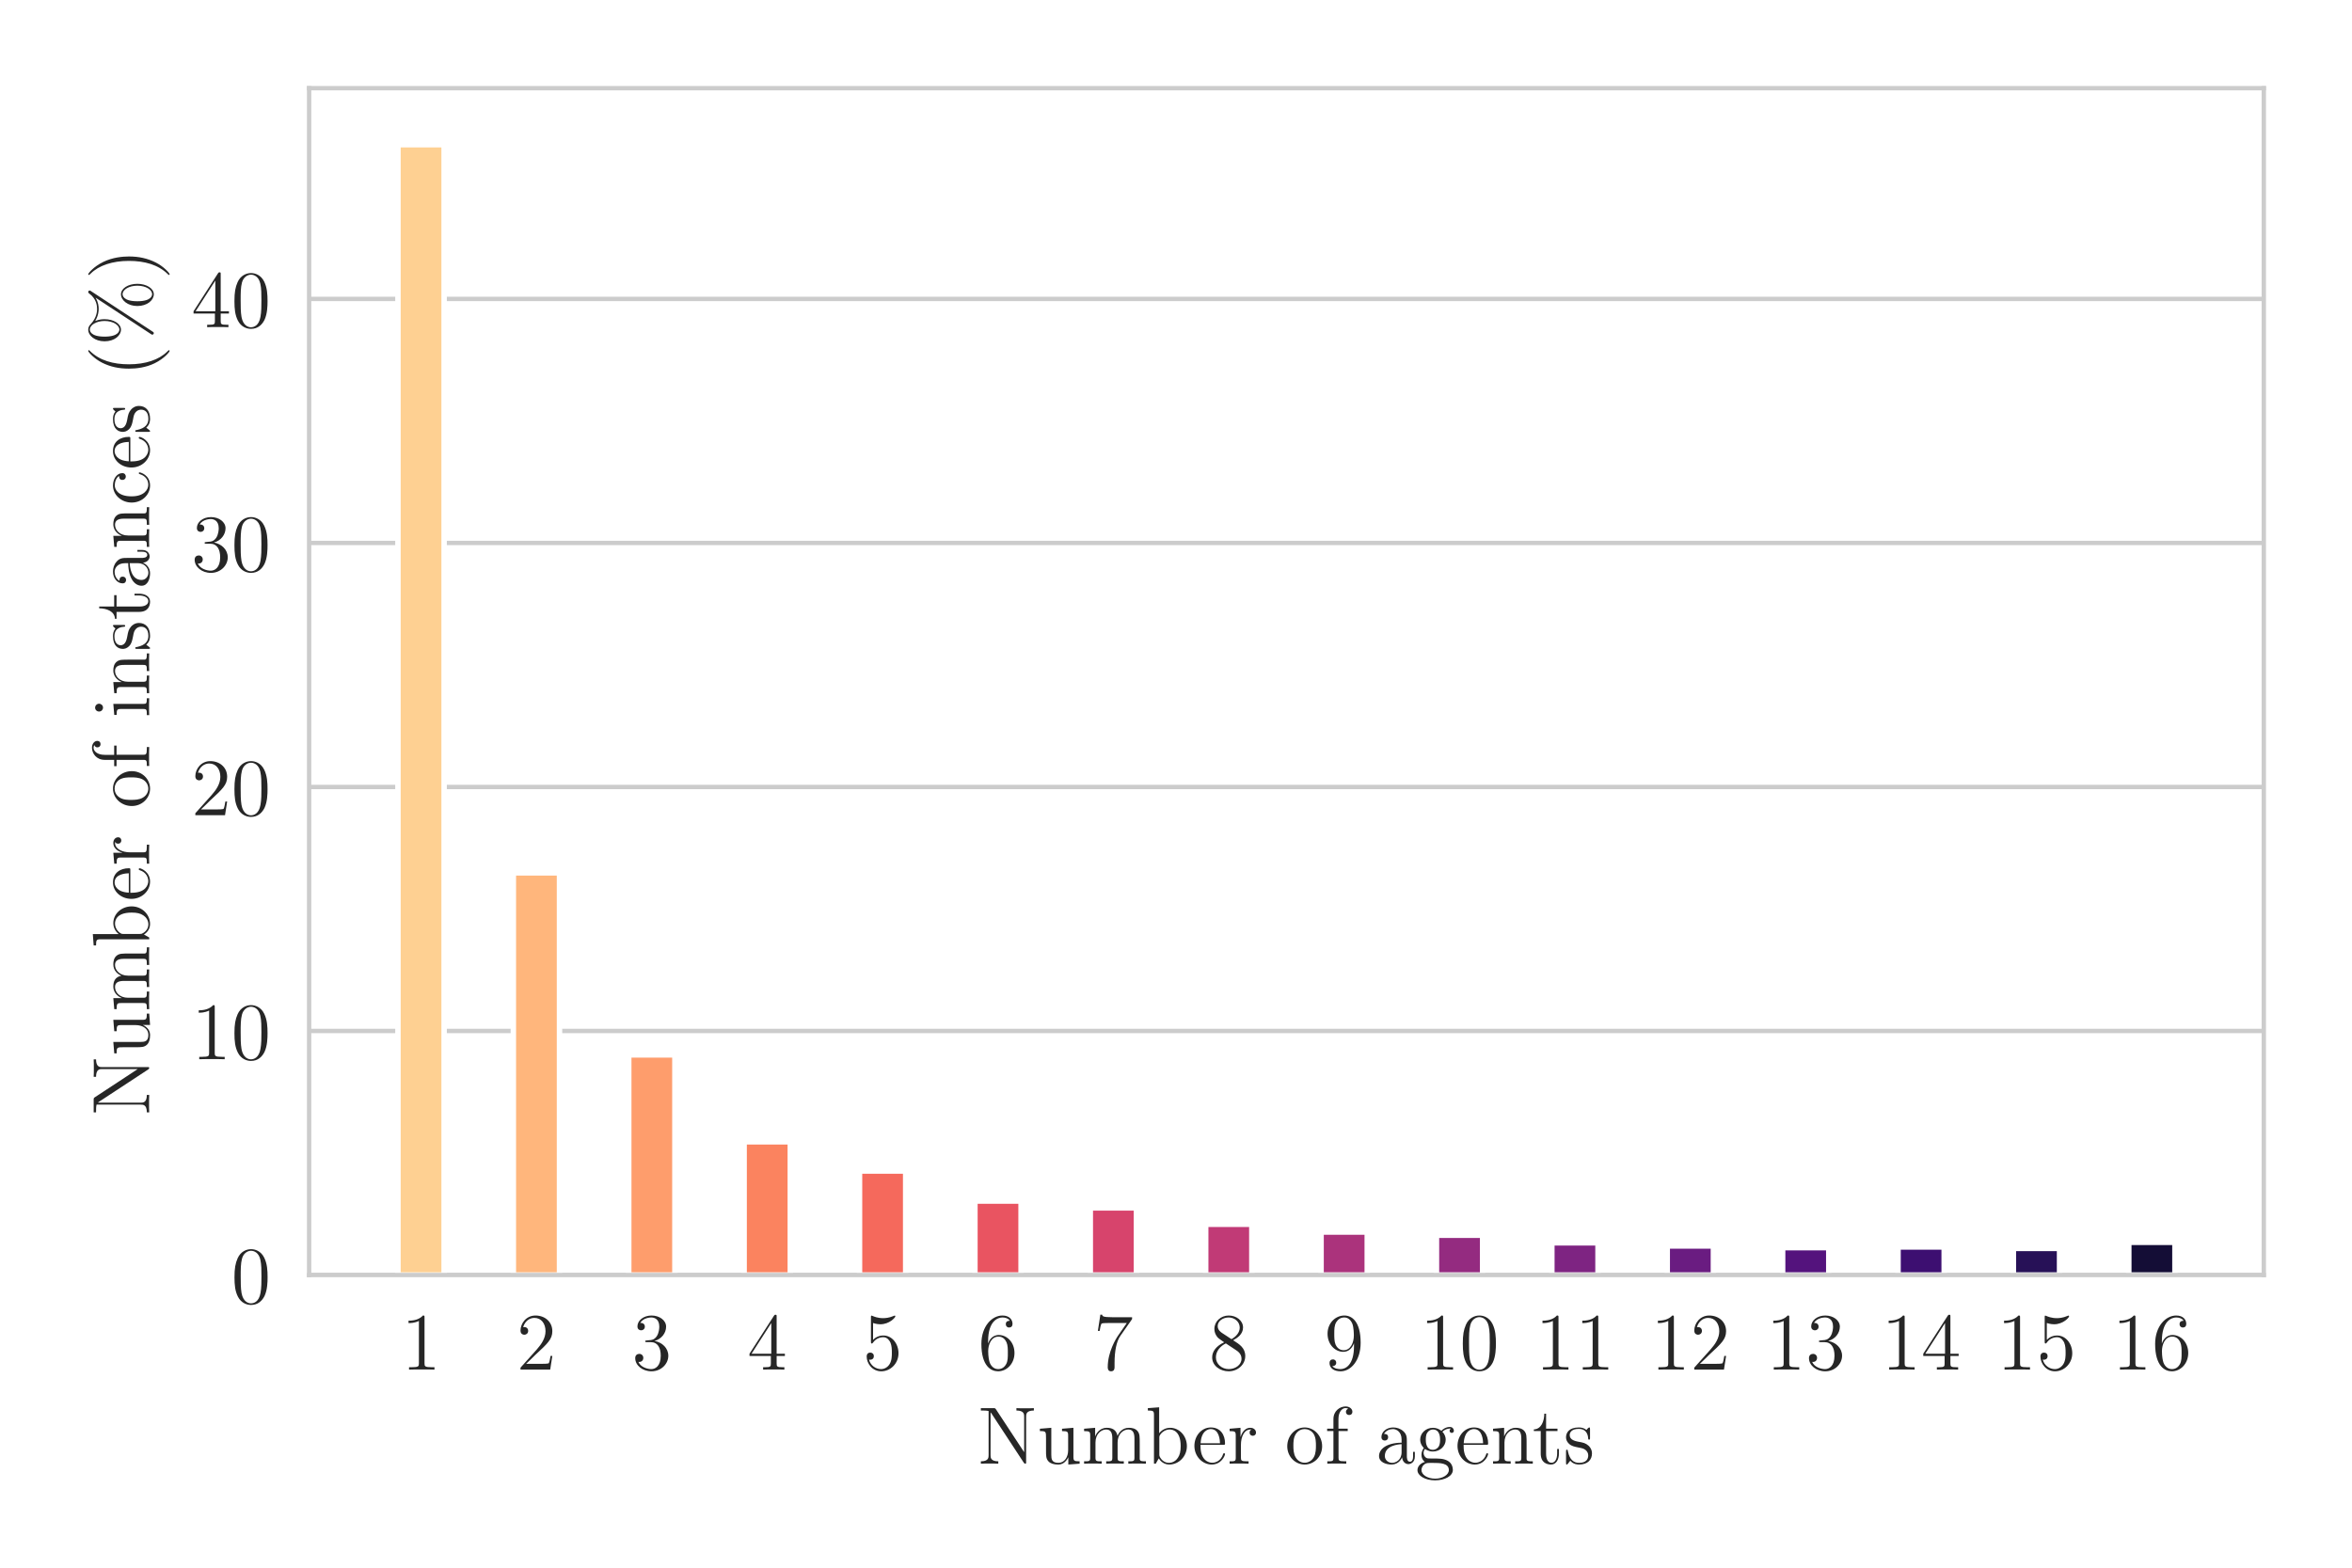 <?xml version="1.0" encoding="UTF-8"?>
<svg xmlns="http://www.w3.org/2000/svg" xmlns:xlink="http://www.w3.org/1999/xlink" width="432pt" height="288pt" viewBox="0 0 432 288" version="1.1">
<defs>
<g>
<symbol overflow="visible" id="glyph0-0">
<path style="stroke:none;" d=""/>
</symbol>
<symbol overflow="visible" id="glyph0-1">
<path style="stroke:none;" d="M 4.297 -9.578 C 4.297 -9.922 4.297 -9.938 4 -9.938 C 3.641 -9.531 2.891 -8.984 1.359 -8.984 L 1.359 -8.547 C 1.703 -8.547 2.453 -8.547 3.266 -8.938 L 3.266 -1.156 C 3.266 -0.609 3.219 -0.438 1.906 -0.438 L 1.453 -0.438 L 1.453 0 C 1.859 -0.031 3.297 -0.031 3.797 -0.031 C 4.281 -0.031 5.719 -0.031 6.125 0 L 6.125 -0.438 L 5.656 -0.438 C 4.344 -0.438 4.297 -0.609 4.297 -1.156 Z M 4.297 -9.578 "/>
</symbol>
<symbol overflow="visible" id="glyph0-2">
<path style="stroke:none;" d="M 6.578 -2.516 L 6.25 -2.516 C 6.203 -2.25 6.078 -1.438 5.938 -1.188 C 5.828 -1.062 4.969 -1.062 4.531 -1.062 L 1.766 -1.062 C 2.172 -1.406 3.078 -2.359 3.469 -2.719 C 5.734 -4.812 6.578 -5.594 6.578 -7.062 C 6.578 -8.781 5.219 -9.938 3.484 -9.938 C 1.75 -9.938 0.734 -8.453 0.734 -7.172 C 0.734 -6.406 1.391 -6.406 1.438 -6.406 C 1.75 -6.406 2.141 -6.625 2.141 -7.109 C 2.141 -7.531 1.859 -7.812 1.438 -7.812 C 1.297 -7.812 1.266 -7.812 1.219 -7.797 C 1.516 -8.812 2.312 -9.5 3.281 -9.5 C 4.562 -9.5 5.328 -8.438 5.328 -7.062 C 5.328 -5.797 4.594 -4.688 3.75 -3.734 L 0.734 -0.359 L 0.734 0 L 6.188 0 Z M 6.578 -2.516 "/>
</symbol>
<symbol overflow="visible" id="glyph0-3">
<path style="stroke:none;" d="M 2.75 -5.359 C 2.5 -5.344 2.438 -5.328 2.438 -5.203 C 2.438 -5.047 2.516 -5.047 2.781 -5.047 L 3.469 -5.047 C 4.734 -5.047 5.297 -4 5.297 -2.562 C 5.297 -0.609 4.281 -0.094 3.562 -0.094 C 2.844 -0.094 1.609 -0.438 1.188 -1.422 C 1.656 -1.344 2.094 -1.609 2.094 -2.156 C 2.094 -2.578 1.781 -2.891 1.359 -2.891 C 1 -2.891 0.609 -2.672 0.609 -2.109 C 0.609 -0.781 1.938 0.312 3.594 0.312 C 5.375 0.312 6.688 -1.047 6.688 -2.547 C 6.688 -3.922 5.594 -5 4.156 -5.266 C 5.453 -5.625 6.281 -6.719 6.281 -7.891 C 6.281 -9.062 5.062 -9.938 3.609 -9.938 C 2.125 -9.938 1.016 -9.016 1.016 -7.938 C 1.016 -7.328 1.484 -7.219 1.703 -7.219 C 2.016 -7.219 2.375 -7.438 2.375 -7.891 C 2.375 -8.359 2.016 -8.578 1.688 -8.578 C 1.594 -8.578 1.562 -8.578 1.531 -8.562 C 2.094 -9.578 3.5 -9.578 3.562 -9.578 C 4.062 -9.578 5.031 -9.344 5.031 -7.891 C 5.031 -7.609 4.984 -6.766 4.562 -6.125 C 4.109 -5.469 3.594 -5.422 3.203 -5.406 Z M 2.75 -5.359 "/>
</symbol>
<symbol overflow="visible" id="glyph0-4">
<path style="stroke:none;" d="M 5.391 -9.719 C 5.391 -10.016 5.391 -10.078 5.188 -10.078 C 5.062 -10.078 5.016 -10.078 4.906 -9.906 L 0.406 -2.922 L 0.406 -2.5 L 4.328 -2.5 L 4.328 -1.141 C 4.328 -0.578 4.297 -0.438 3.219 -0.438 L 2.906 -0.438 L 2.906 0 C 3.25 -0.031 4.438 -0.031 4.859 -0.031 C 5.266 -0.031 6.469 -0.031 6.812 0 L 6.812 -0.438 L 6.516 -0.438 C 5.438 -0.438 5.391 -0.578 5.391 -1.141 L 5.391 -2.5 L 6.906 -2.5 L 6.906 -2.922 L 5.391 -2.922 Z M 4.406 -8.562 L 4.406 -2.922 L 0.781 -2.922 Z M 4.406 -8.562 "/>
</symbol>
<symbol overflow="visible" id="glyph0-5">
<path style="stroke:none;" d="M 1.906 -8.562 C 2.547 -8.344 3.078 -8.328 3.234 -8.328 C 4.922 -8.328 6 -9.578 6 -9.781 C 6 -9.844 5.969 -9.922 5.891 -9.922 C 5.859 -9.922 5.828 -9.922 5.688 -9.859 C 4.859 -9.5 4.141 -9.453 3.75 -9.453 C 2.766 -9.453 2.062 -9.75 1.781 -9.875 C 1.672 -9.922 1.641 -9.922 1.625 -9.922 C 1.516 -9.922 1.516 -9.828 1.516 -9.594 L 1.516 -5.156 C 1.516 -4.891 1.516 -4.797 1.688 -4.797 C 1.766 -4.797 1.781 -4.812 1.922 -4.984 C 2.344 -5.594 3.047 -5.953 3.797 -5.953 C 4.578 -5.953 4.969 -5.234 5.094 -4.969 C 5.344 -4.391 5.359 -3.656 5.359 -3.094 C 5.359 -2.531 5.359 -1.672 4.938 -1 C 4.609 -0.469 4.031 -0.094 3.375 -0.094 C 2.391 -0.094 1.422 -0.766 1.156 -1.859 C 1.219 -1.828 1.312 -1.812 1.391 -1.812 C 1.641 -1.812 2.047 -1.953 2.047 -2.469 C 2.047 -2.891 1.766 -3.125 1.391 -3.125 C 1.125 -3.125 0.734 -2.984 0.734 -2.406 C 0.734 -1.141 1.75 0.312 3.406 0.312 C 5.094 0.312 6.578 -1.109 6.578 -3 C 6.578 -4.781 5.375 -6.266 3.812 -6.266 C 2.953 -6.266 2.297 -5.891 1.906 -5.469 Z M 1.906 -8.562 "/>
</symbol>
<symbol overflow="visible" id="glyph0-6">
<path style="stroke:none;" d="M 1.844 -5.203 C 1.844 -8.984 3.672 -9.578 4.484 -9.578 C 5.016 -9.578 5.562 -9.406 5.844 -8.969 C 5.656 -8.969 5.094 -8.969 5.094 -8.344 C 5.094 -8.016 5.312 -7.734 5.703 -7.734 C 6.078 -7.734 6.328 -7.969 6.328 -8.391 C 6.328 -9.172 5.766 -9.938 4.469 -9.938 C 2.578 -9.938 0.609 -8 0.609 -4.719 C 0.609 -0.609 2.406 0.312 3.672 0.312 C 5.297 0.312 6.688 -1.109 6.688 -3.047 C 6.688 -5.031 5.297 -6.359 3.812 -6.359 C 2.484 -6.359 1.984 -5.219 1.844 -4.797 Z M 3.672 -0.094 C 2.734 -0.094 2.281 -0.922 2.156 -1.234 C 2.016 -1.625 1.859 -2.359 1.859 -3.406 C 1.859 -4.578 2.406 -6.062 3.75 -6.062 C 4.578 -6.062 5 -5.516 5.234 -5 C 5.469 -4.453 5.469 -3.703 5.469 -3.062 C 5.469 -2.297 5.469 -1.625 5.188 -1.062 C 4.812 -0.344 4.266 -0.094 3.672 -0.094 Z M 3.672 -0.094 "/>
</symbol>
<symbol overflow="visible" id="glyph0-7">
<path style="stroke:none;" d="M 7.094 -9.281 L 7.094 -9.625 L 3.5 -9.625 C 1.688 -9.625 1.656 -9.812 1.594 -10.094 L 1.266 -10.094 L 0.812 -7.109 L 1.141 -7.109 C 1.188 -7.375 1.312 -8.312 1.516 -8.469 C 1.625 -8.562 2.75 -8.562 2.953 -8.562 L 6.125 -8.562 L 4.547 -6.281 C 4.141 -5.703 2.625 -3.25 2.625 -0.453 C 2.625 -0.281 2.625 0.312 3.234 0.312 C 3.875 0.312 3.875 -0.266 3.875 -0.469 L 3.875 -1.203 C 3.875 -3.438 4.234 -5.172 4.922 -6.172 Z M 7.094 -9.281 "/>
</symbol>
<symbol overflow="visible" id="glyph0-8">
<path style="stroke:none;" d="M 4.453 -5.391 C 5.203 -5.797 6.281 -6.484 6.281 -7.734 C 6.281 -9.031 5.031 -9.938 3.656 -9.938 C 2.188 -9.938 1.016 -8.844 1.016 -7.484 C 1.016 -6.969 1.172 -6.469 1.578 -5.953 C 1.75 -5.766 1.766 -5.75 2.812 -5.016 C 1.359 -4.344 0.609 -3.344 0.609 -2.25 C 0.609 -0.672 2.125 0.312 3.641 0.312 C 5.297 0.312 6.688 -0.906 6.688 -2.484 C 6.688 -4 5.609 -4.672 4.453 -5.391 Z M 2.422 -6.734 C 2.219 -6.875 1.625 -7.266 1.625 -7.984 C 1.625 -8.969 2.641 -9.578 3.641 -9.578 C 4.719 -9.578 5.672 -8.797 5.672 -7.719 C 5.672 -6.812 5.016 -6.078 4.156 -5.594 Z M 3.125 -4.812 L 4.922 -3.625 C 5.312 -3.375 6 -2.906 6 -2 C 6 -0.859 4.859 -0.094 3.656 -0.094 C 2.391 -0.094 1.297 -1.016 1.297 -2.25 C 1.297 -3.422 2.156 -4.359 3.125 -4.812 Z M 3.125 -4.812 "/>
</symbol>
<symbol overflow="visible" id="glyph0-9">
<path style="stroke:none;" d="M 5.469 -4.344 C 5.469 -0.828 3.906 -0.094 3 -0.094 C 2.641 -0.094 1.859 -0.141 1.484 -0.656 L 1.562 -0.656 C 1.672 -0.625 2.203 -0.719 2.203 -1.266 C 2.203 -1.594 1.984 -1.875 1.594 -1.875 C 1.203 -1.875 0.969 -1.625 0.969 -1.234 C 0.969 -0.312 1.719 0.312 3.016 0.312 C 4.891 0.312 6.688 -1.672 6.688 -4.922 C 6.688 -8.938 5.016 -9.938 3.703 -9.938 C 2.062 -9.938 0.609 -8.562 0.609 -6.594 C 0.609 -4.609 2 -3.266 3.5 -3.266 C 4.594 -3.266 5.172 -4.078 5.469 -4.844 Z M 3.562 -3.562 C 2.609 -3.562 2.203 -4.328 2.078 -4.609 C 1.844 -5.188 1.844 -5.906 1.844 -6.578 C 1.844 -7.406 1.844 -8.125 2.219 -8.734 C 2.5 -9.141 2.891 -9.578 3.703 -9.578 C 4.562 -9.578 4.984 -8.828 5.141 -8.484 C 5.438 -7.75 5.438 -6.484 5.438 -6.266 C 5.438 -5 4.875 -3.562 3.562 -3.562 Z M 3.562 -3.562 "/>
</symbol>
<symbol overflow="visible" id="glyph0-10">
<path style="stroke:none;" d="M 6.688 -4.781 C 6.688 -6.016 6.625 -7.234 6.078 -8.359 C 5.469 -9.609 4.391 -9.938 3.656 -9.938 C 2.797 -9.938 1.734 -9.5 1.188 -8.266 C 0.766 -7.312 0.609 -6.391 0.609 -4.781 C 0.609 -3.328 0.719 -2.234 1.25 -1.188 C 1.844 -0.047 2.875 0.312 3.641 0.312 C 4.938 0.312 5.688 -0.469 6.125 -1.328 C 6.656 -2.453 6.688 -3.906 6.688 -4.781 Z M 3.641 0.016 C 3.172 0.016 2.203 -0.25 1.906 -1.875 C 1.75 -2.781 1.75 -3.906 1.75 -4.953 C 1.75 -6.188 1.75 -7.297 1.984 -8.172 C 2.234 -9.172 3 -9.641 3.641 -9.641 C 4.219 -9.641 5.078 -9.297 5.359 -8 C 5.562 -7.156 5.562 -5.969 5.562 -4.953 C 5.562 -3.953 5.562 -2.828 5.391 -1.906 C 5.109 -0.266 4.172 0.016 3.641 0.016 Z M 3.641 0.016 "/>
</symbol>
<symbol overflow="visible" id="glyph0-11">
<path style="stroke:none;" d="M 3.375 -10 C 3.234 -10.188 3.219 -10.203 2.891 -10.203 L 0.609 -10.203 L 0.609 -9.766 C 1.25 -9.766 1.625 -9.766 2.031 -9.672 L 2.031 -1.562 C 2.031 -1.141 2.031 -0.438 0.609 -0.438 L 0.609 0 C 1 -0.031 1.797 -0.031 2.203 -0.031 C 2.625 -0.031 3.422 -0.031 3.812 0 L 3.812 -0.438 C 2.391 -0.438 2.391 -1.141 2.391 -1.562 L 2.391 -9.422 C 2.516 -9.312 2.516 -9.281 2.641 -9.094 L 8.469 -0.219 C 8.625 -0.016 8.641 0 8.734 0 C 8.875 0 8.906 -0.062 8.922 -0.094 L 8.922 -8.641 C 8.922 -9.062 8.922 -9.766 10.344 -9.766 L 10.344 -10.203 C 9.953 -10.172 9.156 -10.172 8.734 -10.172 C 8.312 -10.172 7.531 -10.172 7.141 -10.203 L 7.141 -9.766 C 8.562 -9.766 8.562 -9.062 8.562 -8.641 L 8.562 -2.109 Z M 3.375 -10 "/>
</symbol>
<symbol overflow="visible" id="glyph0-12">
<path style="stroke:none;" d="M 4.547 -6.422 L 4.547 -5.984 C 5.562 -5.984 5.672 -5.891 5.672 -5.156 L 5.672 -2.484 C 5.672 -1.203 5 -0.156 3.891 -0.156 C 2.656 -0.156 2.578 -0.844 2.578 -1.641 L 2.578 -6.594 L 0.484 -6.422 L 0.484 -5.984 C 1.609 -5.984 1.609 -5.938 1.609 -4.609 L 1.609 -2.375 C 1.609 -1.453 1.609 -0.906 2.062 -0.422 C 2.422 -0.031 3.031 0.156 3.797 0.156 C 4.047 0.156 4.531 0.156 5.031 -0.281 C 5.469 -0.625 5.703 -1.188 5.703 -1.188 L 5.703 0.156 L 7.781 0 L 7.781 -0.438 C 6.766 -0.438 6.641 -0.531 6.641 -1.266 L 6.641 -6.594 Z M 4.547 -6.422 "/>
</symbol>
<symbol overflow="visible" id="glyph0-13">
<path style="stroke:none;" d="M 10.703 -3.625 C 10.703 -5.016 10.703 -5.438 10.359 -5.922 C 9.938 -6.5 9.234 -6.594 8.719 -6.594 C 7.484 -6.594 6.859 -5.688 6.625 -5.109 C 6.406 -6.266 5.594 -6.594 4.656 -6.594 C 3.219 -6.594 2.641 -5.344 2.531 -5.047 L 2.516 -5.047 L 2.516 -6.594 L 0.484 -6.422 L 0.484 -5.984 C 1.5 -5.984 1.609 -5.891 1.609 -5.156 L 1.609 -1.109 C 1.609 -0.438 1.453 -0.438 0.484 -0.438 L 0.484 0 C 0.859 -0.031 1.672 -0.031 2.094 -0.031 C 2.531 -0.031 3.328 -0.031 3.719 0 L 3.719 -0.438 C 2.766 -0.438 2.578 -0.438 2.578 -1.109 L 2.578 -3.891 C 2.578 -5.453 3.609 -6.281 4.547 -6.281 C 5.469 -6.281 5.672 -5.531 5.672 -4.609 L 5.672 -1.109 C 5.672 -0.438 5.516 -0.438 4.547 -0.438 L 4.547 0 C 4.922 -0.031 5.734 -0.031 6.156 -0.031 C 6.594 -0.031 7.391 -0.031 7.781 0 L 7.781 -0.438 C 6.828 -0.438 6.641 -0.438 6.641 -1.109 L 6.641 -3.891 C 6.641 -5.453 7.672 -6.281 8.609 -6.281 C 9.531 -6.281 9.734 -5.531 9.734 -4.609 L 9.734 -1.109 C 9.734 -0.438 9.578 -0.438 8.609 -0.438 L 8.609 0 C 9 -0.031 9.797 -0.031 10.219 -0.031 C 10.656 -0.031 11.453 -0.031 11.844 0 L 11.844 -0.438 C 11.094 -0.438 10.719 -0.438 10.703 -0.875 Z M 10.703 -3.625 "/>
</symbol>
<symbol overflow="visible" id="glyph0-14">
<path style="stroke:none;" d="M 2.5 -10.359 L 0.422 -10.203 L 0.422 -9.766 C 1.438 -9.766 1.547 -9.672 1.547 -8.938 L 1.547 0 L 1.875 0 C 1.938 -0.125 2.359 -0.859 2.422 -0.969 C 2.766 -0.422 3.406 0.156 4.359 0.156 C 6.078 0.156 7.594 -1.297 7.594 -3.219 C 7.594 -5.125 6.188 -6.594 4.531 -6.594 C 3.703 -6.594 3 -6.219 2.5 -5.594 Z M 2.531 -4.781 C 2.531 -5.047 2.531 -5.078 2.688 -5.312 C 3.047 -5.859 3.703 -6.281 4.438 -6.281 C 4.891 -6.281 6.453 -6.109 6.453 -3.234 C 6.453 -2.234 6.297 -1.609 5.938 -1.078 C 5.641 -0.609 5.047 -0.156 4.297 -0.156 C 3.5 -0.156 2.969 -0.672 2.719 -1.078 C 2.531 -1.391 2.531 -1.453 2.531 -1.703 Z M 2.531 -4.781 "/>
</symbol>
<symbol overflow="visible" id="glyph0-15">
<path style="stroke:none;" d="M 5.719 -3.469 C 6.047 -3.469 6.078 -3.469 6.078 -3.75 C 6.078 -5.266 5.266 -6.656 3.469 -6.656 C 1.766 -6.656 0.453 -5.125 0.453 -3.266 C 0.453 -1.297 1.969 0.156 3.625 0.156 C 5.406 0.156 6.078 -1.469 6.078 -1.781 C 6.078 -1.859 6 -1.922 5.922 -1.922 C 5.797 -1.922 5.766 -1.859 5.734 -1.781 C 5.344 -0.516 4.344 -0.172 3.719 -0.172 C 3.094 -0.172 1.578 -0.594 1.578 -3.188 L 1.578 -3.469 Z M 1.594 -3.75 C 1.719 -6.094 3.031 -6.359 3.453 -6.359 C 5.047 -6.359 5.141 -4.25 5.156 -3.75 Z M 1.594 -3.75 "/>
</symbol>
<symbol overflow="visible" id="glyph0-16">
<path style="stroke:none;" d="M 2.5 -3.484 C 2.5 -4.922 3.094 -6.281 4.25 -6.281 C 4.359 -6.281 4.391 -6.281 4.453 -6.281 C 4.328 -6.219 4.094 -6.125 4.094 -5.719 C 4.094 -5.281 4.438 -5.125 4.672 -5.125 C 4.969 -5.125 5.266 -5.312 5.266 -5.719 C 5.266 -6.172 4.875 -6.594 4.234 -6.594 C 2.953 -6.594 2.531 -5.219 2.438 -4.922 L 2.422 -4.922 L 2.422 -6.594 L 0.422 -6.422 L 0.422 -5.984 C 1.438 -5.984 1.547 -5.891 1.547 -5.156 L 1.547 -1.109 C 1.547 -0.438 1.391 -0.438 0.422 -0.438 L 0.422 0 C 0.844 -0.031 1.656 -0.031 2.109 -0.031 C 2.516 -0.031 3.562 -0.031 3.906 0 L 3.906 -0.438 L 3.609 -0.438 C 2.531 -0.438 2.5 -0.594 2.5 -1.141 Z M 2.5 -3.484 "/>
</symbol>
<symbol overflow="visible" id="glyph0-17">
<path style="stroke:none;" d="M 6.859 -3.203 C 6.859 -5.125 5.391 -6.656 3.656 -6.656 C 1.859 -6.656 0.453 -5.078 0.453 -3.203 C 0.453 -1.281 1.938 0.156 3.641 0.156 C 5.406 0.156 6.859 -1.312 6.859 -3.203 Z M 3.656 -0.172 C 3.109 -0.172 2.438 -0.422 2 -1.156 C 1.594 -1.828 1.578 -2.703 1.578 -3.328 C 1.578 -3.906 1.578 -4.812 2.047 -5.484 C 2.469 -6.125 3.125 -6.359 3.641 -6.359 C 4.234 -6.359 4.859 -6.094 5.266 -5.516 C 5.719 -4.828 5.719 -3.891 5.719 -3.328 C 5.719 -2.812 5.719 -1.875 5.328 -1.188 C 4.922 -0.469 4.234 -0.172 3.656 -0.172 Z M 3.656 -0.172 "/>
</symbol>
<symbol overflow="visible" id="glyph0-18">
<path style="stroke:none;" d="M 2.562 -6 L 4.25 -6 L 4.25 -6.438 L 2.547 -6.438 L 2.547 -8.188 C 2.547 -9.531 3.219 -10.219 3.844 -10.219 C 3.953 -10.219 4.188 -10.188 4.359 -10.094 C 4.297 -10.078 3.922 -9.953 3.922 -9.516 C 3.922 -9.172 4.172 -8.938 4.516 -8.938 C 4.875 -8.938 5.109 -9.172 5.109 -9.531 C 5.109 -10.078 4.578 -10.516 3.859 -10.516 C 2.812 -10.516 1.625 -9.703 1.625 -8.188 L 1.625 -6.438 L 0.469 -6.438 L 0.469 -6 L 1.625 -6 L 1.625 -1.109 C 1.625 -0.438 1.469 -0.438 0.5 -0.438 L 0.5 0 C 0.906 -0.031 1.734 -0.031 2.188 -0.031 C 2.578 -0.031 3.641 -0.031 3.984 0 L 3.984 -0.438 L 3.688 -0.438 C 2.594 -0.438 2.562 -0.594 2.562 -1.141 Z M 2.562 -6 "/>
</symbol>
<symbol overflow="visible" id="glyph0-19">
<path style="stroke:none;" d="M 5.766 -3.984 C 5.766 -4.797 5.766 -5.391 5.109 -5.969 C 4.578 -6.453 3.906 -6.656 3.25 -6.656 C 2.031 -6.656 1.094 -5.859 1.094 -4.891 C 1.094 -4.453 1.375 -4.25 1.719 -4.25 C 2.078 -4.25 2.328 -4.5 2.328 -4.859 C 2.328 -5.469 1.797 -5.469 1.562 -5.469 C 1.906 -6.094 2.625 -6.359 3.219 -6.359 C 3.906 -6.359 4.797 -5.797 4.797 -4.453 L 4.797 -3.859 C 1.797 -3.812 0.656 -2.547 0.656 -1.406 C 0.656 -0.219 2.031 0.156 2.938 0.156 C 3.922 0.156 4.594 -0.453 4.891 -1.172 C 4.938 -0.469 5.406 0.078 6.047 0.078 C 6.359 0.078 7.234 -0.141 7.234 -1.328 L 7.234 -2.172 L 6.906 -2.172 L 6.906 -1.328 C 6.906 -0.484 6.547 -0.359 6.328 -0.359 C 5.766 -0.359 5.766 -1.156 5.766 -1.375 Z M 4.797 -2.109 C 4.797 -0.641 3.703 -0.156 3.062 -0.156 C 2.328 -0.156 1.719 -0.688 1.719 -1.406 C 1.719 -3.375 4.25 -3.562 4.797 -3.578 Z M 4.797 -2.109 "/>
</symbol>
<symbol overflow="visible" id="glyph0-20">
<path style="stroke:none;" d="M 1.781 -2.703 C 2.484 -2.234 3.078 -2.234 3.234 -2.234 C 4.578 -2.234 5.594 -3.25 5.594 -4.406 C 5.594 -4.812 5.469 -5.375 4.984 -5.859 C 5.578 -6.453 6.281 -6.453 6.344 -6.453 C 6.406 -6.453 6.484 -6.453 6.547 -6.422 C 6.391 -6.359 6.312 -6.219 6.312 -6.047 C 6.312 -5.844 6.469 -5.656 6.703 -5.656 C 6.828 -5.656 7.094 -5.734 7.094 -6.062 C 7.094 -6.328 6.891 -6.75 6.359 -6.75 C 5.594 -6.75 5 -6.281 4.797 -6.047 C 4.344 -6.391 3.828 -6.594 3.25 -6.594 C 1.906 -6.594 0.906 -5.578 0.906 -4.422 C 0.906 -3.562 1.438 -3.016 1.578 -2.891 C 1.406 -2.656 1.141 -2.219 1.141 -1.641 C 1.141 -0.781 1.656 -0.406 1.781 -0.328 C 1.094 -0.141 0.406 0.406 0.406 1.188 C 0.406 2.203 1.812 3.062 3.641 3.062 C 5.422 3.062 6.906 2.266 6.906 1.156 C 6.906 0.781 6.797 -0.109 5.906 -0.562 C 5.141 -0.953 4.391 -0.953 3.109 -0.953 C 2.203 -0.953 2.094 -0.953 1.828 -1.234 C 1.672 -1.391 1.531 -1.672 1.531 -1.984 C 1.531 -2.234 1.625 -2.5 1.781 -2.703 Z M 3.25 -2.547 C 1.938 -2.547 1.938 -4.062 1.938 -4.406 C 1.938 -4.672 1.938 -5.281 2.203 -5.688 C 2.484 -6.125 2.922 -6.281 3.234 -6.281 C 4.562 -6.281 4.562 -4.766 4.562 -4.422 C 4.562 -4.156 4.562 -3.547 4.297 -3.141 C 4.016 -2.703 3.562 -2.547 3.25 -2.547 Z M 3.656 2.75 C 2.219 2.75 1.141 2.016 1.141 1.172 C 1.141 1.047 1.172 0.469 1.734 0.078 C 2.062 -0.141 2.203 -0.141 3.234 -0.141 C 4.484 -0.141 6.172 -0.141 6.172 1.172 C 6.172 2.047 5.031 2.75 3.656 2.75 Z M 3.656 2.75 "/>
</symbol>
<symbol overflow="visible" id="glyph0-21">
<path style="stroke:none;" d="M 6.641 -3.625 C 6.641 -5.016 6.641 -5.438 6.297 -5.922 C 5.875 -6.5 5.172 -6.594 4.656 -6.594 C 3.219 -6.594 2.641 -5.344 2.531 -5.047 L 2.516 -5.047 L 2.516 -6.594 L 0.484 -6.422 L 0.484 -5.984 C 1.5 -5.984 1.609 -5.891 1.609 -5.156 L 1.609 -1.109 C 1.609 -0.438 1.453 -0.438 0.484 -0.438 L 0.484 0 C 0.859 -0.031 1.672 -0.031 2.094 -0.031 C 2.531 -0.031 3.328 -0.031 3.719 0 L 3.719 -0.438 C 2.766 -0.438 2.578 -0.438 2.578 -1.109 L 2.578 -3.891 C 2.578 -5.453 3.609 -6.281 4.547 -6.281 C 5.469 -6.281 5.672 -5.531 5.672 -4.609 L 5.672 -1.109 C 5.672 -0.438 5.516 -0.438 4.547 -0.438 L 4.547 0 C 4.922 -0.031 5.734 -0.031 6.156 -0.031 C 6.594 -0.031 7.391 -0.031 7.781 0 L 7.781 -0.438 C 7.031 -0.438 6.656 -0.438 6.641 -0.875 Z M 6.641 -3.625 "/>
</symbol>
<symbol overflow="visible" id="glyph0-22">
<path style="stroke:none;" d="M 2.516 -6 L 4.609 -6 L 4.609 -6.438 L 2.516 -6.438 L 2.516 -9.188 L 2.188 -9.188 C 2.172 -7.781 1.625 -6.344 0.266 -6.297 L 0.266 -6 L 1.531 -6 L 1.531 -1.859 C 1.531 -0.188 2.641 0.156 3.438 0.156 C 4.375 0.156 4.875 -0.781 4.875 -1.859 L 4.875 -2.703 L 4.547 -2.703 L 4.547 -1.875 C 4.547 -0.812 4.109 -0.172 3.531 -0.172 C 2.516 -0.172 2.516 -1.562 2.516 -1.828 Z M 2.516 -6 "/>
</symbol>
<symbol overflow="visible" id="glyph0-23">
<path style="stroke:none;" d="M 4.906 -6.312 C 4.906 -6.594 4.906 -6.656 4.75 -6.656 C 4.625 -6.656 4.344 -6.328 4.25 -6.203 C 3.781 -6.578 3.312 -6.656 2.844 -6.656 C 1.031 -6.656 0.5 -5.672 0.5 -4.859 C 0.5 -4.688 0.5 -4.172 1.062 -3.641 C 1.531 -3.219 2.047 -3.125 2.734 -2.984 C 3.562 -2.828 3.75 -2.781 4.125 -2.484 C 4.391 -2.25 4.578 -1.922 4.578 -1.516 C 4.578 -0.859 4.219 -0.156 2.891 -0.156 C 1.906 -0.156 1.188 -0.719 0.859 -2.203 C 0.812 -2.484 0.812 -2.5 0.797 -2.516 C 0.766 -2.562 0.703 -2.562 0.656 -2.562 C 0.5 -2.562 0.5 -2.5 0.5 -2.219 L 0.5 -0.188 C 0.5 0.078 0.5 0.156 0.641 0.156 C 0.719 0.156 0.734 0.141 0.984 -0.172 C 1.062 -0.281 1.062 -0.312 1.281 -0.547 C 1.859 0.156 2.656 0.156 2.906 0.156 C 4.484 0.156 5.266 -0.719 5.266 -1.891 C 5.266 -2.703 4.766 -3.188 4.625 -3.312 C 4.094 -3.781 3.688 -3.875 2.703 -4.047 C 2.25 -4.141 1.172 -4.344 1.172 -5.25 C 1.172 -5.703 1.484 -6.391 2.828 -6.391 C 4.453 -6.391 4.547 -5 4.578 -4.547 C 4.578 -4.422 4.688 -4.422 4.734 -4.422 C 4.906 -4.422 4.906 -4.5 4.906 -4.766 Z M 4.906 -6.312 "/>
</symbol>
<symbol overflow="visible" id="glyph1-0">
<path style="stroke:none;" d=""/>
</symbol>
<symbol overflow="visible" id="glyph1-1">
<path style="stroke:none;" d="M -10 -3.375 C -10.188 -3.234 -10.203 -3.219 -10.203 -2.891 L -10.203 -0.609 L -9.766 -0.609 C -9.766 -1.25 -9.766 -1.625 -9.672 -2.031 L -1.562 -2.031 C -1.141 -2.031 -0.438 -2.031 -0.438 -0.609 L 0 -0.609 C -0.031 -1 -0.031 -1.797 -0.031 -2.203 C -0.031 -2.625 -0.031 -3.422 0 -3.812 L -0.438 -3.812 C -0.438 -2.391 -1.141 -2.391 -1.562 -2.391 L -9.422 -2.391 C -9.312 -2.516 -9.281 -2.516 -9.094 -2.641 L -0.219 -8.469 C -0.016 -8.625 0 -8.641 0 -8.734 C 0 -8.875 -0.062 -8.906 -0.094 -8.922 L -8.641 -8.922 C -9.062 -8.922 -9.766 -8.922 -9.766 -10.344 L -10.203 -10.344 C -10.172 -9.953 -10.172 -9.156 -10.172 -8.734 C -10.172 -8.312 -10.172 -7.531 -10.203 -7.141 L -9.766 -7.141 C -9.766 -8.562 -9.062 -8.562 -8.641 -8.562 L -2.109 -8.562 Z M -10 -3.375 "/>
</symbol>
<symbol overflow="visible" id="glyph1-2">
<path style="stroke:none;" d="M -6.422 -4.547 L -5.984 -4.547 C -5.984 -5.562 -5.891 -5.672 -5.156 -5.672 L -2.484 -5.672 C -1.203 -5.672 -0.156 -5 -0.156 -3.891 C -0.156 -2.656 -0.844 -2.578 -1.641 -2.578 L -6.594 -2.578 L -6.422 -0.484 L -5.984 -0.484 C -5.984 -1.609 -5.938 -1.609 -4.609 -1.609 L -2.375 -1.609 C -1.453 -1.609 -0.906 -1.609 -0.422 -2.062 C -0.031 -2.422 0.156 -3.031 0.156 -3.797 C 0.156 -4.047 0.156 -4.531 -0.281 -5.031 C -0.625 -5.469 -1.188 -5.703 -1.188 -5.703 L 0.156 -5.703 L 0 -7.781 L -0.438 -7.781 C -0.438 -6.766 -0.531 -6.641 -1.266 -6.641 L -6.594 -6.641 Z M -6.422 -4.547 "/>
</symbol>
<symbol overflow="visible" id="glyph1-3">
<path style="stroke:none;" d="M -3.625 -10.703 C -5.016 -10.703 -5.438 -10.703 -5.922 -10.359 C -6.5 -9.938 -6.594 -9.234 -6.594 -8.719 C -6.594 -7.484 -5.688 -6.859 -5.109 -6.625 C -6.266 -6.406 -6.594 -5.594 -6.594 -4.656 C -6.594 -3.219 -5.344 -2.641 -5.047 -2.531 L -5.047 -2.516 L -6.594 -2.516 L -6.422 -0.484 L -5.984 -0.484 C -5.984 -1.5 -5.891 -1.609 -5.156 -1.609 L -1.109 -1.609 C -0.438 -1.609 -0.438 -1.453 -0.438 -0.484 L 0 -0.484 C -0.031 -0.859 -0.031 -1.672 -0.031 -2.094 C -0.031 -2.531 -0.031 -3.328 0 -3.719 L -0.438 -3.719 C -0.438 -2.766 -0.438 -2.578 -1.109 -2.578 L -3.891 -2.578 C -5.453 -2.578 -6.281 -3.609 -6.281 -4.547 C -6.281 -5.469 -5.531 -5.672 -4.609 -5.672 L -1.109 -5.672 C -0.438 -5.672 -0.438 -5.516 -0.438 -4.547 L 0 -4.547 C -0.031 -4.922 -0.031 -5.734 -0.031 -6.156 C -0.031 -6.594 -0.031 -7.391 0 -7.781 L -0.438 -7.781 C -0.438 -6.828 -0.438 -6.641 -1.109 -6.641 L -3.891 -6.641 C -5.453 -6.641 -6.281 -7.672 -6.281 -8.609 C -6.281 -9.531 -5.531 -9.734 -4.609 -9.734 L -1.109 -9.734 C -0.438 -9.734 -0.438 -9.578 -0.438 -8.609 L 0 -8.609 C -0.031 -9 -0.031 -9.797 -0.031 -10.219 C -0.031 -10.656 -0.031 -11.453 0 -11.844 L -0.438 -11.844 C -0.438 -11.094 -0.438 -10.719 -0.875 -10.703 Z M -3.625 -10.703 "/>
</symbol>
<symbol overflow="visible" id="glyph1-4">
<path style="stroke:none;" d="M -10.359 -2.5 L -10.203 -0.422 L -9.766 -0.422 C -9.766 -1.438 -9.672 -1.547 -8.938 -1.547 L 0 -1.547 L 0 -1.875 C -0.125 -1.938 -0.859 -2.359 -0.969 -2.422 C -0.422 -2.766 0.156 -3.406 0.156 -4.359 C 0.156 -6.078 -1.297 -7.594 -3.219 -7.594 C -5.125 -7.594 -6.594 -6.188 -6.594 -4.531 C -6.594 -3.703 -6.219 -3 -5.594 -2.5 Z M -4.781 -2.531 C -5.047 -2.531 -5.078 -2.531 -5.312 -2.688 C -5.859 -3.047 -6.281 -3.703 -6.281 -4.438 C -6.281 -4.891 -6.109 -6.453 -3.234 -6.453 C -2.234 -6.453 -1.609 -6.297 -1.078 -5.938 C -0.609 -5.641 -0.156 -5.047 -0.156 -4.297 C -0.156 -3.5 -0.672 -2.969 -1.078 -2.719 C -1.391 -2.531 -1.453 -2.531 -1.703 -2.531 Z M -4.781 -2.531 "/>
</symbol>
<symbol overflow="visible" id="glyph1-5">
<path style="stroke:none;" d="M -3.469 -5.719 C -3.469 -6.047 -3.469 -6.078 -3.75 -6.078 C -5.266 -6.078 -6.656 -5.266 -6.656 -3.469 C -6.656 -1.766 -5.125 -0.453 -3.266 -0.453 C -1.297 -0.453 0.156 -1.969 0.156 -3.625 C 0.156 -5.406 -1.469 -6.078 -1.781 -6.078 C -1.859 -6.078 -1.922 -6 -1.922 -5.922 C -1.922 -5.797 -1.859 -5.766 -1.781 -5.734 C -0.516 -5.344 -0.172 -4.344 -0.172 -3.719 C -0.172 -3.094 -0.594 -1.578 -3.188 -1.578 L -3.469 -1.578 Z M -3.75 -1.594 C -6.094 -1.719 -6.359 -3.031 -6.359 -3.453 C -6.359 -5.047 -4.25 -5.141 -3.75 -5.156 Z M -3.75 -1.594 "/>
</symbol>
<symbol overflow="visible" id="glyph1-6">
<path style="stroke:none;" d="M -3.484 -2.5 C -4.922 -2.5 -6.281 -3.094 -6.281 -4.25 C -6.281 -4.359 -6.281 -4.391 -6.281 -4.453 C -6.219 -4.328 -6.125 -4.094 -5.719 -4.094 C -5.281 -4.094 -5.125 -4.438 -5.125 -4.672 C -5.125 -4.969 -5.312 -5.266 -5.719 -5.266 C -6.172 -5.266 -6.594 -4.875 -6.594 -4.234 C -6.594 -2.953 -5.219 -2.531 -4.922 -2.438 L -4.922 -2.422 L -6.594 -2.422 L -6.422 -0.422 L -5.984 -0.422 C -5.984 -1.438 -5.891 -1.547 -5.156 -1.547 L -1.109 -1.547 C -0.438 -1.547 -0.438 -1.391 -0.438 -0.422 L 0 -0.422 C -0.031 -0.844 -0.031 -1.656 -0.031 -2.109 C -0.031 -2.516 -0.031 -3.562 0 -3.906 L -0.438 -3.906 L -0.438 -3.609 C -0.438 -2.531 -0.594 -2.5 -1.141 -2.5 Z M -3.484 -2.5 "/>
</symbol>
<symbol overflow="visible" id="glyph1-7">
<path style="stroke:none;" d="M -3.203 -6.859 C -5.125 -6.859 -6.656 -5.391 -6.656 -3.656 C -6.656 -1.859 -5.078 -0.453 -3.203 -0.453 C -1.281 -0.453 0.156 -1.938 0.156 -3.641 C 0.156 -5.406 -1.312 -6.859 -3.203 -6.859 Z M -0.172 -3.656 C -0.172 -3.109 -0.422 -2.438 -1.156 -2 C -1.828 -1.594 -2.703 -1.578 -3.328 -1.578 C -3.906 -1.578 -4.812 -1.578 -5.484 -2.047 C -6.125 -2.469 -6.359 -3.125 -6.359 -3.641 C -6.359 -4.234 -6.094 -4.859 -5.516 -5.266 C -4.828 -5.719 -3.891 -5.719 -3.328 -5.719 C -2.812 -5.719 -1.875 -5.719 -1.188 -5.328 C -0.469 -4.922 -0.172 -4.234 -0.172 -3.656 Z M -0.172 -3.656 "/>
</symbol>
<symbol overflow="visible" id="glyph1-8">
<path style="stroke:none;" d="M -6 -2.562 L -6 -4.25 L -6.438 -4.25 L -6.438 -2.547 L -8.188 -2.547 C -9.531 -2.547 -10.219 -3.219 -10.219 -3.844 C -10.219 -3.953 -10.188 -4.188 -10.094 -4.359 C -10.078 -4.297 -9.953 -3.922 -9.516 -3.922 C -9.172 -3.922 -8.938 -4.172 -8.938 -4.516 C -8.938 -4.875 -9.172 -5.109 -9.531 -5.109 C -10.078 -5.109 -10.516 -4.578 -10.516 -3.859 C -10.516 -2.812 -9.703 -1.625 -8.188 -1.625 L -6.438 -1.625 L -6.438 -0.469 L -6 -0.469 L -6 -1.625 L -1.109 -1.625 C -0.438 -1.625 -0.438 -1.469 -0.438 -0.5 L 0 -0.5 C -0.031 -0.906 -0.031 -1.734 -0.031 -2.188 C -0.031 -2.578 -0.031 -3.641 0 -3.984 L -0.438 -3.984 L -0.438 -3.688 C -0.438 -2.594 -0.594 -2.562 -1.141 -2.562 Z M -6 -2.562 "/>
</symbol>
<symbol overflow="visible" id="glyph1-9">
<path style="stroke:none;" d="M -9.203 -2.594 C -9.594 -2.594 -9.938 -2.281 -9.938 -1.859 C -9.938 -1.484 -9.625 -1.156 -9.219 -1.156 C -8.766 -1.156 -8.484 -1.516 -8.484 -1.859 C -8.484 -2.328 -8.875 -2.594 -9.203 -2.594 Z M -6.422 -0.531 L -5.984 -0.531 C -5.984 -1.5 -5.906 -1.625 -5.172 -1.625 L -1.109 -1.625 C -0.438 -1.625 -0.438 -1.469 -0.438 -0.5 L 0 -0.5 C -0.031 -0.906 -0.031 -1.625 -0.031 -2.062 C -0.031 -2.219 -0.031 -3.094 0 -3.594 L -0.438 -3.594 C -0.438 -2.625 -0.516 -2.562 -1.094 -2.562 L -6.594 -2.562 Z M -6.422 -0.531 "/>
</symbol>
<symbol overflow="visible" id="glyph1-10">
<path style="stroke:none;" d="M -3.625 -6.641 C -5.016 -6.641 -5.438 -6.641 -5.922 -6.297 C -6.5 -5.875 -6.594 -5.172 -6.594 -4.656 C -6.594 -3.219 -5.344 -2.641 -5.047 -2.531 L -5.047 -2.516 L -6.594 -2.516 L -6.422 -0.484 L -5.984 -0.484 C -5.984 -1.5 -5.891 -1.609 -5.156 -1.609 L -1.109 -1.609 C -0.438 -1.609 -0.438 -1.453 -0.438 -0.484 L 0 -0.484 C -0.031 -0.859 -0.031 -1.672 -0.031 -2.094 C -0.031 -2.531 -0.031 -3.328 0 -3.719 L -0.438 -3.719 C -0.438 -2.766 -0.438 -2.578 -1.109 -2.578 L -3.891 -2.578 C -5.453 -2.578 -6.281 -3.609 -6.281 -4.547 C -6.281 -5.469 -5.531 -5.672 -4.609 -5.672 L -1.109 -5.672 C -0.438 -5.672 -0.438 -5.516 -0.438 -4.547 L 0 -4.547 C -0.031 -4.922 -0.031 -5.734 -0.031 -6.156 C -0.031 -6.594 -0.031 -7.391 0 -7.781 L -0.438 -7.781 C -0.438 -7.031 -0.438 -6.656 -0.875 -6.641 Z M -3.625 -6.641 "/>
</symbol>
<symbol overflow="visible" id="glyph1-11">
<path style="stroke:none;" d="M -6.312 -4.906 C -6.594 -4.906 -6.656 -4.906 -6.656 -4.75 C -6.656 -4.625 -6.328 -4.344 -6.203 -4.25 C -6.578 -3.781 -6.656 -3.312 -6.656 -2.844 C -6.656 -1.031 -5.672 -0.5 -4.859 -0.5 C -4.688 -0.5 -4.172 -0.5 -3.641 -1.062 C -3.219 -1.531 -3.125 -2.047 -2.984 -2.734 C -2.828 -3.562 -2.781 -3.75 -2.484 -4.125 C -2.25 -4.391 -1.922 -4.578 -1.516 -4.578 C -0.859 -4.578 -0.156 -4.219 -0.156 -2.891 C -0.156 -1.906 -0.719 -1.188 -2.203 -0.859 C -2.484 -0.812 -2.5 -0.812 -2.516 -0.797 C -2.562 -0.766 -2.562 -0.703 -2.562 -0.656 C -2.562 -0.5 -2.5 -0.5 -2.219 -0.5 L -0.188 -0.5 C 0.078 -0.5 0.156 -0.5 0.156 -0.641 C 0.156 -0.719 0.141 -0.734 -0.172 -0.984 C -0.281 -1.062 -0.312 -1.062 -0.547 -1.281 C 0.156 -1.859 0.156 -2.656 0.156 -2.906 C 0.156 -4.484 -0.719 -5.266 -1.891 -5.266 C -2.703 -5.266 -3.188 -4.766 -3.312 -4.625 C -3.781 -4.094 -3.875 -3.688 -4.047 -2.703 C -4.141 -2.25 -4.344 -1.172 -5.25 -1.172 C -5.703 -1.172 -6.391 -1.484 -6.391 -2.828 C -6.391 -4.453 -5 -4.547 -4.547 -4.578 C -4.422 -4.578 -4.422 -4.688 -4.422 -4.734 C -4.422 -4.906 -4.5 -4.906 -4.766 -4.906 Z M -6.312 -4.906 "/>
</symbol>
<symbol overflow="visible" id="glyph1-12">
<path style="stroke:none;" d="M -6 -2.516 L -6 -4.609 L -6.438 -4.609 L -6.438 -2.516 L -9.188 -2.516 L -9.188 -2.188 C -7.781 -2.172 -6.344 -1.625 -6.297 -0.266 L -6 -0.266 L -6 -1.531 L -1.859 -1.531 C -0.188 -1.531 0.156 -2.641 0.156 -3.438 C 0.156 -4.375 -0.781 -4.875 -1.859 -4.875 L -2.703 -4.875 L -2.703 -4.547 L -1.875 -4.547 C -0.812 -4.547 -0.172 -4.109 -0.172 -3.531 C -0.172 -2.516 -1.562 -2.516 -1.828 -2.516 Z M -6 -2.516 "/>
</symbol>
<symbol overflow="visible" id="glyph1-13">
<path style="stroke:none;" d="M -3.984 -5.766 C -4.797 -5.766 -5.391 -5.766 -5.969 -5.109 C -6.453 -4.578 -6.656 -3.906 -6.656 -3.25 C -6.656 -2.031 -5.859 -1.094 -4.891 -1.094 C -4.453 -1.094 -4.25 -1.375 -4.25 -1.719 C -4.25 -2.078 -4.5 -2.328 -4.859 -2.328 C -5.469 -2.328 -5.469 -1.797 -5.469 -1.562 C -6.094 -1.906 -6.359 -2.625 -6.359 -3.219 C -6.359 -3.906 -5.797 -4.797 -4.453 -4.797 L -3.859 -4.797 C -3.812 -1.797 -2.547 -0.656 -1.406 -0.656 C -0.219 -0.656 0.156 -2.031 0.156 -2.938 C 0.156 -3.922 -0.453 -4.594 -1.172 -4.891 C -0.469 -4.938 0.078 -5.406 0.078 -6.047 C 0.078 -6.359 -0.141 -7.234 -1.328 -7.234 L -2.172 -7.234 L -2.172 -6.906 L -1.328 -6.906 C -0.484 -6.906 -0.359 -6.547 -0.359 -6.328 C -0.359 -5.766 -1.156 -5.766 -1.375 -5.766 Z M -2.109 -4.797 C -0.641 -4.797 -0.156 -3.703 -0.156 -3.062 C -0.156 -2.328 -0.688 -1.719 -1.406 -1.719 C -3.375 -1.719 -3.562 -4.25 -3.578 -4.797 Z M -2.109 -4.797 "/>
</symbol>
<symbol overflow="visible" id="glyph1-14">
<path style="stroke:none;" d="M -5.531 -5.406 C -5.531 -5.234 -5.531 -4.672 -4.922 -4.672 C -4.562 -4.672 -4.297 -4.922 -4.297 -5.281 C -4.297 -5.625 -4.516 -5.922 -4.938 -5.922 C -5.938 -5.922 -6.656 -4.875 -6.656 -3.656 C -6.656 -1.906 -5.109 -0.516 -3.219 -0.516 C -1.312 -0.516 0.156 -1.953 0.156 -3.641 C 0.156 -5.609 -1.641 -6.062 -1.781 -6.062 C -1.906 -6.062 -1.906 -5.953 -1.906 -5.922 C -1.906 -5.781 -1.859 -5.766 -1.688 -5.719 C -0.625 -5.391 -0.172 -4.578 -0.172 -3.781 C -0.172 -2.875 -0.969 -1.656 -3.234 -1.656 C -5.719 -1.656 -6.328 -2.922 -6.328 -3.672 C -6.328 -4.25 -6.109 -5.062 -5.531 -5.406 Z M -5.531 -5.406 "/>
</symbol>
<symbol overflow="visible" id="glyph1-15">
<path style="stroke:none;" d="M 3.625 -4.859 C 3.578 -4.859 3.562 -4.859 3.297 -4.594 C 1.797 -3.109 -0.672 -2.266 -3.719 -2.266 C -6.625 -2.266 -9.109 -2.969 -10.875 -4.703 C -11.016 -4.859 -11.031 -4.859 -11.078 -4.859 C -11.172 -4.859 -11.203 -4.781 -11.203 -4.719 C -11.203 -4.531 -10.125 -3.297 -8.656 -2.562 C -7.156 -1.812 -5.562 -1.469 -3.719 -1.469 C -2.391 -1.469 -0.609 -1.672 0.984 -2.453 C 2.781 -3.328 3.75 -4.562 3.75 -4.719 C 3.75 -4.781 3.719 -4.859 3.625 -4.859 Z M 3.625 -4.859 "/>
</symbol>
<symbol overflow="visible" id="glyph1-16">
<path style="stroke:none;" d="M -2.172 -11.375 C -3.891 -11.375 -5.188 -10.516 -5.188 -9.453 C -5.188 -8.359 -3.938 -7.297 -2.188 -7.297 C -0.359 -7.297 0.844 -8.375 0.844 -9.453 C 0.844 -10.531 -0.516 -11.375 -2.172 -11.375 Z M 0.531 -9.469 C 0.531 -9.266 0.438 -8.172 -2.172 -8.172 C -4.797 -8.172 -4.891 -9.25 -4.891 -9.469 C -4.891 -10.297 -3.719 -11.031 -2.188 -11.031 C -0.594 -11.031 0.531 -10.281 0.531 -9.469 Z M -10.672 -10.016 C -10.797 -10.109 -10.844 -10.141 -10.922 -10.141 C -11.109 -10.141 -11.203 -10 -11.203 -9.875 C -11.203 -9.719 -11.125 -9.672 -10.984 -9.562 C -9.688 -8.609 -9.578 -7.328 -9.578 -6.766 C -9.578 -6.484 -9.578 -5.203 -10.734 -3.984 C -11.047 -3.672 -11.203 -3.344 -11.203 -2.953 C -11.203 -1.859 -9.969 -0.812 -8.203 -0.812 C -6.375 -0.812 -5.188 -1.875 -5.188 -2.953 C -5.188 -4.031 -6.531 -4.875 -8.188 -4.875 C -8.625 -4.875 -9.172 -4.844 -9.922 -4.547 C -9.344 -5.516 -9.281 -6.344 -9.281 -6.781 C -9.281 -7.188 -9.344 -8 -9.844 -8.797 L -9.828 -8.812 L 0.297 -2.156 C 0.438 -2.062 0.484 -2.031 0.547 -2.031 C 0.719 -2.031 0.844 -2.172 0.844 -2.312 C 0.844 -2.453 0.734 -2.531 0.625 -2.594 Z M -5.484 -2.969 C -5.484 -2.766 -5.594 -1.672 -8.188 -1.672 C -10.812 -1.672 -10.906 -2.75 -10.906 -2.969 C -10.906 -3.797 -9.734 -4.547 -8.203 -4.547 C -6.625 -4.547 -5.484 -3.781 -5.484 -2.969 Z M -5.484 -2.969 "/>
</symbol>
<symbol overflow="visible" id="glyph1-17">
<path style="stroke:none;" d="M -3.719 -4.219 C -4.859 -4.219 -6.703 -4.062 -8.438 -3.219 C -10.234 -2.344 -11.203 -1.125 -11.203 -0.953 C -11.203 -0.891 -11.172 -0.828 -11.078 -0.828 C -11.031 -0.828 -11.016 -0.828 -10.75 -1.078 C -9.25 -2.562 -6.781 -3.406 -3.734 -3.406 C -0.844 -3.406 1.656 -2.703 3.422 -0.969 C 3.562 -0.828 3.578 -0.828 3.625 -0.828 C 3.719 -0.828 3.75 -0.891 3.75 -0.953 C 3.75 -1.156 2.672 -2.375 1.203 -3.109 C -0.312 -3.875 -1.922 -4.219 -3.719 -4.219 Z M -3.719 -4.219 "/>
</symbol>
</g>
<clipPath id="clip1">
  <path d="M 56.777 233 L 415.801 233 L 415.801 234.234 L 56.777 234.234 Z M 56.777 233 "/>
</clipPath>
<clipPath id="clip2">
  <path d="M 56.777 189 L 415.801 189 L 415.801 190 L 56.777 190 Z M 56.777 189 "/>
</clipPath>
<clipPath id="clip3">
  <path d="M 56.777 144 L 415.801 144 L 415.801 145 L 56.777 145 Z M 56.777 144 "/>
</clipPath>
<clipPath id="clip4">
  <path d="M 56.777 99 L 415.801 99 L 415.801 101 L 56.777 101 Z M 56.777 99 "/>
</clipPath>
<clipPath id="clip5">
  <path d="M 56.777 54 L 415.801 54 L 415.801 56 L 56.777 56 Z M 56.777 54 "/>
</clipPath>
<clipPath id="clip6">
  <path d="M 73 26 L 82 26 L 82 234.234 L 73 234.234 Z M 73 26 "/>
</clipPath>
<clipPath id="clip7">
  <path d="M 72 26 L 83 26 L 83 234.234 L 72 234.234 Z M 72 26 "/>
</clipPath>
<clipPath id="clip8">
  <path d="M 94 160 L 103 160 L 103 234.234 L 94 234.234 Z M 94 160 "/>
</clipPath>
<clipPath id="clip9">
  <path d="M 93 159 L 104 159 L 104 234.234 L 93 234.234 Z M 93 159 "/>
</clipPath>
<clipPath id="clip10">
  <path d="M 115 193 L 124 193 L 124 234.234 L 115 234.234 Z M 115 193 "/>
</clipPath>
<clipPath id="clip11">
  <path d="M 114 193 L 125 193 L 125 234.234 L 114 234.234 Z M 114 193 "/>
</clipPath>
<clipPath id="clip12">
  <path d="M 136 209 L 146 209 L 146 234.234 L 136 234.234 Z M 136 209 "/>
</clipPath>
<clipPath id="clip13">
  <path d="M 157 215 L 167 215 L 167 234.234 L 157 234.234 Z M 157 215 "/>
</clipPath>
<clipPath id="clip14">
  <path d="M 157 214 L 167 214 L 167 234.234 L 157 234.234 Z M 157 214 "/>
</clipPath>
<clipPath id="clip15">
  <path d="M 179 220 L 188 220 L 188 234.234 L 179 234.234 Z M 179 220 "/>
</clipPath>
<clipPath id="clip16">
  <path d="M 178 220 L 189 220 L 189 234.234 L 178 234.234 Z M 178 220 "/>
</clipPath>
<clipPath id="clip17">
  <path d="M 200 221 L 209 221 L 209 234.234 L 200 234.234 Z M 200 221 "/>
</clipPath>
<clipPath id="clip18">
  <path d="M 199 221 L 210 221 L 210 234.234 L 199 234.234 Z M 199 221 "/>
</clipPath>
<clipPath id="clip19">
  <path d="M 221 224 L 230 224 L 230 234.234 L 221 234.234 Z M 221 224 "/>
</clipPath>
<clipPath id="clip20">
  <path d="M 220 224 L 231 224 L 231 234.234 L 220 234.234 Z M 220 224 "/>
</clipPath>
<clipPath id="clip21">
  <path d="M 242 226 L 252 226 L 252 234.234 L 242 234.234 Z M 242 226 "/>
</clipPath>
<clipPath id="clip22">
  <path d="M 242 225 L 252 225 L 252 234.234 L 242 234.234 Z M 242 225 "/>
</clipPath>
<clipPath id="clip23">
  <path d="M 263 226 L 273 226 L 273 234.234 L 263 234.234 Z M 263 226 "/>
</clipPath>
<clipPath id="clip24">
  <path d="M 285 228 L 294 228 L 294 234.234 L 285 234.234 Z M 285 228 "/>
</clipPath>
<clipPath id="clip25">
  <path d="M 284 227 L 295 227 L 295 234.234 L 284 234.234 Z M 284 227 "/>
</clipPath>
<clipPath id="clip26">
  <path d="M 306 228 L 315 228 L 315 234.234 L 306 234.234 Z M 306 228 "/>
</clipPath>
<clipPath id="clip27">
  <path d="M 305 228 L 316 228 L 316 234.234 L 305 234.234 Z M 305 228 "/>
</clipPath>
<clipPath id="clip28">
  <path d="M 327 229 L 336 229 L 336 234.234 L 327 234.234 Z M 327 229 "/>
</clipPath>
<clipPath id="clip29">
  <path d="M 326 228 L 337 228 L 337 234.234 L 326 234.234 Z M 326 228 "/>
</clipPath>
<clipPath id="clip30">
  <path d="M 348 229 L 358 229 L 358 234.234 L 348 234.234 Z M 348 229 "/>
</clipPath>
<clipPath id="clip31">
  <path d="M 348 228 L 358 228 L 358 234.234 L 348 234.234 Z M 348 228 "/>
</clipPath>
<clipPath id="clip32">
  <path d="M 369 229 L 379 229 L 379 234.234 L 369 234.234 Z M 369 229 "/>
</clipPath>
<clipPath id="clip33">
  <path d="M 369 228 L 379 228 L 379 234.234 L 369 234.234 Z M 369 228 "/>
</clipPath>
<clipPath id="clip34">
  <path d="M 391 228 L 400 228 L 400 234.234 L 391 234.234 Z M 391 228 "/>
</clipPath>
<clipPath id="clip35">
  <path d="M 390 227 L 400 227 L 400 234.234 L 390 234.234 Z M 390 227 "/>
</clipPath>
</defs>
<g id="surface1">
<rect x="0" y="0" width="432" height="288" style="fill:rgb(100%,100%,100%);fill-opacity:1;stroke:none;"/>
<path style=" stroke:none;fill-rule:nonzero;fill:rgb(100%,100%,100%);fill-opacity:1;" d="M 56.777 234.234 L 415.801 234.234 L 415.801 16.199 L 56.777 16.199 Z M 56.777 234.234 "/>
<g style="fill:rgb(14.999%,14.999%,14.999%);fill-opacity:1;">
  <use xlink:href="#glyph0-1" x="73.676" y="251.611"/>
</g>
<g style="fill:rgb(14.999%,14.999%,14.999%);fill-opacity:1;">
  <use xlink:href="#glyph0-2" x="94.87" y="251.611"/>
</g>
<g style="fill:rgb(14.999%,14.999%,14.999%);fill-opacity:1;">
  <use xlink:href="#glyph0-3" x="116.064" y="251.611"/>
</g>
<g style="fill:rgb(14.999%,14.999%,14.999%);fill-opacity:1;">
  <use xlink:href="#glyph0-4" x="137.258" y="251.611"/>
</g>
<g style="fill:rgb(14.999%,14.999%,14.999%);fill-opacity:1;">
  <use xlink:href="#glyph0-5" x="158.452" y="251.611"/>
</g>
<g style="fill:rgb(14.999%,14.999%,14.999%);fill-opacity:1;">
  <use xlink:href="#glyph0-6" x="179.646" y="251.611"/>
</g>
<g style="fill:rgb(14.999%,14.999%,14.999%);fill-opacity:1;">
  <use xlink:href="#glyph0-7" x="200.839" y="251.611"/>
</g>
<g style="fill:rgb(14.999%,14.999%,14.999%);fill-opacity:1;">
  <use xlink:href="#glyph0-8" x="222.033" y="251.611"/>
</g>
<g style="fill:rgb(14.999%,14.999%,14.999%);fill-opacity:1;">
  <use xlink:href="#glyph0-9" x="243.227" y="251.611"/>
</g>
<g style="fill:rgb(14.999%,14.999%,14.999%);fill-opacity:1;">
  <use xlink:href="#glyph0-1" x="260.763" y="251.611"/>
  <use xlink:href="#glyph0-10" x="268.07" y="251.611"/>
</g>
<g style="fill:rgb(14.999%,14.999%,14.999%);fill-opacity:1;">
  <use xlink:href="#glyph0-1" x="281.957" y="251.611"/>
  <use xlink:href="#glyph0-1" x="289.264" y="251.611"/>
</g>
<g style="fill:rgb(14.999%,14.999%,14.999%);fill-opacity:1;">
  <use xlink:href="#glyph0-1" x="303.15" y="251.611"/>
  <use xlink:href="#glyph0-2" x="310.458" y="251.611"/>
</g>
<g style="fill:rgb(14.999%,14.999%,14.999%);fill-opacity:1;">
  <use xlink:href="#glyph0-1" x="324.344" y="251.611"/>
  <use xlink:href="#glyph0-3" x="331.652" y="251.611"/>
</g>
<g style="fill:rgb(14.999%,14.999%,14.999%);fill-opacity:1;">
  <use xlink:href="#glyph0-1" x="345.538" y="251.611"/>
  <use xlink:href="#glyph0-4" x="352.846" y="251.611"/>
</g>
<g style="fill:rgb(14.999%,14.999%,14.999%);fill-opacity:1;">
  <use xlink:href="#glyph0-1" x="366.732" y="251.611"/>
  <use xlink:href="#glyph0-5" x="374.04" y="251.611"/>
</g>
<g style="fill:rgb(14.999%,14.999%,14.999%);fill-opacity:1;">
  <use xlink:href="#glyph0-1" x="387.926" y="251.611"/>
  <use xlink:href="#glyph0-6" x="395.233" y="251.611"/>
</g>
<g style="fill:rgb(14.999%,14.999%,14.999%);fill-opacity:1;">
  <use xlink:href="#glyph0-11" x="179.549" y="268.894"/>
  <use xlink:href="#glyph0-12" x="190.518" y="268.894"/>
  <use xlink:href="#glyph0-13" x="198.633" y="268.894"/>
</g>
<g style="fill:rgb(14.999%,14.999%,14.999%);fill-opacity:1;">
  <use xlink:href="#glyph0-14" x="210.406" y="268.894"/>
</g>
<g style="fill:rgb(14.999%,14.999%,14.999%);fill-opacity:1;">
  <use xlink:href="#glyph0-15" x="218.927" y="268.894"/>
  <use xlink:href="#glyph0-16" x="225.427" y="268.894"/>
</g>
<g style="fill:rgb(14.999%,14.999%,14.999%);fill-opacity:1;">
  <use xlink:href="#glyph0-17" x="235.983" y="268.894"/>
  <use xlink:href="#glyph0-18" x="243.291" y="268.894"/>
</g>
<g style="fill:rgb(14.999%,14.999%,14.999%);fill-opacity:1;">
  <use xlink:href="#glyph0-19" x="252.637" y="268.894"/>
  <use xlink:href="#glyph0-20" x="259.944" y="268.894"/>
  <use xlink:href="#glyph0-15" x="267.252" y="268.894"/>
  <use xlink:href="#glyph0-21" x="273.753" y="268.894"/>
</g>
<g style="fill:rgb(14.999%,14.999%,14.999%);fill-opacity:1;">
  <use xlink:href="#glyph0-22" x="281.461" y="268.894"/>
  <use xlink:href="#glyph0-23" x="287.139" y="268.894"/>
</g>
<g clip-path="url(#clip1)" clip-rule="nonzero">
<path style="fill:none;stroke-width:0.8;stroke-linecap:round;stroke-linejoin:round;stroke:rgb(79.999%,79.999%,79.999%);stroke-opacity:1;stroke-miterlimit:10;" d="M 56.777 53.766 L 415.801 53.766 " transform="matrix(1,0,0,-1,0,288)"/>
</g>
<g style="fill:rgb(14.999%,14.999%,14.999%);fill-opacity:1;">
  <use xlink:href="#glyph0-10" x="42.46" y="239.422"/>
</g>
<g clip-path="url(#clip2)" clip-rule="nonzero">
<path style="fill:none;stroke-width:0.8;stroke-linecap:round;stroke-linejoin:round;stroke:rgb(79.999%,79.999%,79.999%);stroke-opacity:1;stroke-miterlimit:10;" d="M 56.777 98.598 L 415.801 98.598 " transform="matrix(1,0,0,-1,0,288)"/>
</g>
<g style="fill:rgb(14.999%,14.999%,14.999%);fill-opacity:1;">
  <use xlink:href="#glyph0-1" x="35.144" y="194.592"/>
  <use xlink:href="#glyph0-10" x="42.452" y="194.592"/>
</g>
<g clip-path="url(#clip3)" clip-rule="nonzero">
<path style="fill:none;stroke-width:0.8;stroke-linecap:round;stroke-linejoin:round;stroke:rgb(79.999%,79.999%,79.999%);stroke-opacity:1;stroke-miterlimit:10;" d="M 56.777 143.426 L 415.801 143.426 " transform="matrix(1,0,0,-1,0,288)"/>
</g>
<g style="fill:rgb(14.999%,14.999%,14.999%);fill-opacity:1;">
  <use xlink:href="#glyph0-2" x="35.144" y="149.763"/>
  <use xlink:href="#glyph0-10" x="42.452" y="149.763"/>
</g>
<g clip-path="url(#clip4)" clip-rule="nonzero">
<path style="fill:none;stroke-width:0.8;stroke-linecap:round;stroke-linejoin:round;stroke:rgb(79.999%,79.999%,79.999%);stroke-opacity:1;stroke-miterlimit:10;" d="M 56.777 188.254 L 415.801 188.254 " transform="matrix(1,0,0,-1,0,288)"/>
</g>
<g style="fill:rgb(14.999%,14.999%,14.999%);fill-opacity:1;">
  <use xlink:href="#glyph0-3" x="35.144" y="104.933"/>
  <use xlink:href="#glyph0-10" x="42.452" y="104.933"/>
</g>
<g clip-path="url(#clip5)" clip-rule="nonzero">
<path style="fill:none;stroke-width:0.8;stroke-linecap:round;stroke-linejoin:round;stroke:rgb(79.999%,79.999%,79.999%);stroke-opacity:1;stroke-miterlimit:10;" d="M 56.777 233.086 L 415.801 233.086 " transform="matrix(1,0,0,-1,0,288)"/>
</g>
<g style="fill:rgb(14.999%,14.999%,14.999%);fill-opacity:1;">
  <use xlink:href="#glyph0-4" x="35.144" y="60.104"/>
  <use xlink:href="#glyph0-10" x="42.452" y="60.104"/>
</g>
<g style="fill:rgb(14.999%,14.999%,14.999%);fill-opacity:1;">
  <use xlink:href="#glyph1-1" x="27.408" y="204.961"/>
  <use xlink:href="#glyph1-2" x="27.408" y="193.992"/>
  <use xlink:href="#glyph1-3" x="27.408" y="185.877"/>
</g>
<g style="fill:rgb(14.999%,14.999%,14.999%);fill-opacity:1;">
  <use xlink:href="#glyph1-4" x="27.408" y="174.105"/>
</g>
<g style="fill:rgb(14.999%,14.999%,14.999%);fill-opacity:1;">
  <use xlink:href="#glyph1-5" x="27.408" y="165.584"/>
  <use xlink:href="#glyph1-6" x="27.408" y="159.083"/>
</g>
<g style="fill:rgb(14.999%,14.999%,14.999%);fill-opacity:1;">
  <use xlink:href="#glyph1-7" x="27.408" y="148.527"/>
  <use xlink:href="#glyph1-8" x="27.408" y="141.219"/>
</g>
<g style="fill:rgb(14.999%,14.999%,14.999%);fill-opacity:1;">
  <use xlink:href="#glyph1-9" x="27.408" y="131.873"/>
  <use xlink:href="#glyph1-10" x="27.408" y="127.824"/>
  <use xlink:href="#glyph1-11" x="27.408" y="119.709"/>
  <use xlink:href="#glyph1-12" x="27.408" y="113.941"/>
  <use xlink:href="#glyph1-13" x="27.408" y="108.262"/>
  <use xlink:href="#glyph1-10" x="27.408" y="100.954"/>
  <use xlink:href="#glyph1-14" x="27.408" y="92.84"/>
  <use xlink:href="#glyph1-5" x="27.408" y="86.339"/>
  <use xlink:href="#glyph1-11" x="27.408" y="79.839"/>
</g>
<g style="fill:rgb(14.999%,14.999%,14.999%);fill-opacity:1;">
  <use xlink:href="#glyph1-15" x="27.408" y="69.193"/>
  <use xlink:href="#glyph1-16" x="27.408" y="63.514"/>
  <use xlink:href="#glyph1-17" x="27.408" y="51.335"/>
</g>
<g clip-path="url(#clip6)" clip-rule="nonzero">
<path style=" stroke:none;fill-rule:nonzero;fill:rgb(99.567%,81.27%,57.263%);fill-opacity:1;" d="M 73.094 234.234 L 81.574 234.234 L 81.574 26.582 L 73.094 26.582 Z M 73.094 234.234 "/>
</g>
<g clip-path="url(#clip7)" clip-rule="nonzero">
<path style="fill:none;stroke-width:1;stroke-linecap:butt;stroke-linejoin:miter;stroke:rgb(100%,100%,100%);stroke-opacity:1;stroke-miterlimit:10;" d="M 73.094 53.766 L 81.574 53.766 L 81.574 261.418 L 73.094 261.418 Z M 73.094 53.766 " transform="matrix(1,0,0,-1,0,288)"/>
</g>
<g clip-path="url(#clip8)" clip-rule="nonzero">
<path style=" stroke:none;fill-rule:nonzero;fill:rgb(99.731%,71.184%,48.814%);fill-opacity:1;" d="M 94.289 234.234 L 102.766 234.234 L 102.766 160.355 L 94.289 160.355 Z M 94.289 234.234 "/>
</g>
<g clip-path="url(#clip9)" clip-rule="nonzero">
<path style="fill:none;stroke-width:1;stroke-linecap:butt;stroke-linejoin:miter;stroke:rgb(100%,100%,100%);stroke-opacity:1;stroke-miterlimit:10;" d="M 94.289 53.766 L 102.766 53.766 L 102.766 127.645 L 94.289 127.645 Z M 94.289 53.766 " transform="matrix(1,0,0,-1,0,288)"/>
</g>
<g clip-path="url(#clip10)" clip-rule="nonzero">
<path style=" stroke:none;fill-rule:nonzero;fill:rgb(99.431%,61.699%,42.294%);fill-opacity:1;" d="M 115.484 234.234 L 123.961 234.234 L 123.961 193.797 L 115.484 193.797 Z M 115.484 234.234 "/>
</g>
<g clip-path="url(#clip11)" clip-rule="nonzero">
<path style="fill:none;stroke-width:1;stroke-linecap:butt;stroke-linejoin:miter;stroke:rgb(100%,100%,100%);stroke-opacity:1;stroke-miterlimit:10;" d="M 115.484 53.766 L 123.961 53.766 L 123.961 94.203 L 115.484 94.203 Z M 115.484 53.766 " transform="matrix(1,0,0,-1,0,288)"/>
</g>
<g clip-path="url(#clip12)" clip-rule="nonzero">
<path style="fill-rule:nonzero;fill:rgb(98.347%,51.328%,37.419%);fill-opacity:1;stroke-width:1;stroke-linecap:butt;stroke-linejoin:miter;stroke:rgb(100%,100%,100%);stroke-opacity:1;stroke-miterlimit:10;" d="M 136.676 53.766 L 145.156 53.766 L 145.156 78.242 L 136.676 78.242 Z M 136.676 53.766 " transform="matrix(1,0,0,-1,0,288)"/>
</g>
<g clip-path="url(#clip13)" clip-rule="nonzero">
<path style=" stroke:none;fill-rule:nonzero;fill:rgb(95.845%,41.132%,36%);fill-opacity:1;" d="M 157.871 234.234 L 166.348 234.234 L 166.348 215.137 L 157.871 215.137 Z M 157.871 234.234 "/>
</g>
<g clip-path="url(#clip14)" clip-rule="nonzero">
<path style="fill:none;stroke-width:1;stroke-linecap:butt;stroke-linejoin:miter;stroke:rgb(100%,100%,100%);stroke-opacity:1;stroke-miterlimit:10;" d="M 157.871 53.766 L 166.348 53.766 L 166.348 72.863 L 157.871 72.863 Z M 157.871 53.766 " transform="matrix(1,0,0,-1,0,288)"/>
</g>
<g clip-path="url(#clip15)" clip-rule="nonzero">
<path style=" stroke:none;fill-rule:nonzero;fill:rgb(91.335%,33.005%,38.255%);fill-opacity:1;" d="M 179.066 234.234 L 187.543 234.234 L 187.543 220.648 L 179.066 220.648 Z M 179.066 234.234 "/>
</g>
<g clip-path="url(#clip16)" clip-rule="nonzero">
<path style="fill:none;stroke-width:1;stroke-linecap:butt;stroke-linejoin:miter;stroke:rgb(100%,100%,100%);stroke-opacity:1;stroke-miterlimit:10;" d="M 179.066 53.766 L 187.543 53.766 L 187.543 67.352 L 179.066 67.352 Z M 179.066 53.766 " transform="matrix(1,0,0,-1,0,288)"/>
</g>
<g clip-path="url(#clip17)" clip-rule="nonzero">
<path style=" stroke:none;fill-rule:nonzero;fill:rgb(84.062%,26.895%,42.465%);fill-opacity:1;" d="M 200.258 234.234 L 208.734 234.234 L 208.734 221.906 L 200.258 221.906 Z M 200.258 234.234 "/>
</g>
<g clip-path="url(#clip18)" clip-rule="nonzero">
<path style="fill:none;stroke-width:1;stroke-linecap:butt;stroke-linejoin:miter;stroke:rgb(100%,100%,100%);stroke-opacity:1;stroke-miterlimit:10;" d="M 200.258 53.766 L 208.734 53.766 L 208.734 66.094 L 200.258 66.094 Z M 200.258 53.766 " transform="matrix(1,0,0,-1,0,288)"/>
</g>
<g clip-path="url(#clip19)" clip-rule="nonzero">
<path style=" stroke:none;fill-rule:nonzero;fill:rgb(75.473%,22.876%,46.249%);fill-opacity:1;" d="M 221.453 234.234 L 229.93 234.234 L 229.93 224.91 L 221.453 224.91 Z M 221.453 234.234 "/>
</g>
<g clip-path="url(#clip20)" clip-rule="nonzero">
<path style="fill:none;stroke-width:1;stroke-linecap:butt;stroke-linejoin:miter;stroke:rgb(100%,100%,100%);stroke-opacity:1;stroke-miterlimit:10;" d="M 221.453 53.766 L 229.93 53.766 L 229.93 63.09 L 221.453 63.09 Z M 221.453 53.766 " transform="matrix(1,0,0,-1,0,288)"/>
</g>
<g clip-path="url(#clip21)" clip-rule="nonzero">
<path style=" stroke:none;fill-rule:nonzero;fill:rgb(67.134%,20.012%,48.735%);fill-opacity:1;" d="M 242.645 234.234 L 251.125 234.234 L 251.125 226.344 L 242.645 226.344 Z M 242.645 234.234 "/>
</g>
<g clip-path="url(#clip22)" clip-rule="nonzero">
<path style="fill:none;stroke-width:1;stroke-linecap:butt;stroke-linejoin:miter;stroke:rgb(100%,100%,100%);stroke-opacity:1;stroke-miterlimit:10;" d="M 242.645 53.766 L 251.125 53.766 L 251.125 61.656 L 242.645 61.656 Z M 242.645 53.766 " transform="matrix(1,0,0,-1,0,288)"/>
</g>
<g clip-path="url(#clip23)" clip-rule="nonzero">
<path style="fill-rule:nonzero;fill:rgb(58.182%,17.159%,50.276%);fill-opacity:1;stroke-width:1;stroke-linecap:butt;stroke-linejoin:miter;stroke:rgb(100%,100%,100%);stroke-opacity:1;stroke-miterlimit:10;" d="M 263.84 53.766 L 272.316 53.766 L 272.316 61.074 L 263.84 61.074 Z M 263.84 53.766 " transform="matrix(1,0,0,-1,0,288)"/>
</g>
<g clip-path="url(#clip24)" clip-rule="nonzero">
<path style=" stroke:none;fill-rule:nonzero;fill:rgb(49.425%,14.145%,50.798%);fill-opacity:1;" d="M 285.035 234.234 L 293.512 234.234 L 293.512 228.316 L 285.035 228.316 Z M 285.035 234.234 "/>
</g>
<g clip-path="url(#clip25)" clip-rule="nonzero">
<path style="fill:none;stroke-width:1;stroke-linecap:butt;stroke-linejoin:miter;stroke:rgb(100%,100%,100%);stroke-opacity:1;stroke-miterlimit:10;" d="M 285.035 53.766 L 293.512 53.766 L 293.512 59.684 L 285.035 59.684 Z M 285.035 53.766 " transform="matrix(1,0,0,-1,0,288)"/>
</g>
<g clip-path="url(#clip26)" clip-rule="nonzero">
<path style=" stroke:none;fill-rule:nonzero;fill:rgb(41.47%,11.043%,50.465%);fill-opacity:1;" d="M 306.227 234.234 L 314.707 234.234 L 314.707 228.898 L 306.227 228.898 Z M 306.227 234.234 "/>
</g>
<g clip-path="url(#clip27)" clip-rule="nonzero">
<path style="fill:none;stroke-width:1;stroke-linecap:butt;stroke-linejoin:miter;stroke:rgb(100%,100%,100%);stroke-opacity:1;stroke-miterlimit:10;" d="M 306.227 53.766 L 314.707 53.766 L 314.707 59.102 L 306.227 59.102 Z M 306.227 53.766 " transform="matrix(1,0,0,-1,0,288)"/>
</g>
<g clip-path="url(#clip28)" clip-rule="nonzero">
<path style=" stroke:none;fill-rule:nonzero;fill:rgb(32.91%,7.596%,48.927%);fill-opacity:1;" d="M 327.422 234.234 L 335.898 234.234 L 335.898 229.211 L 327.422 229.211 Z M 327.422 234.234 "/>
</g>
<g clip-path="url(#clip29)" clip-rule="nonzero">
<path style="fill:none;stroke-width:1;stroke-linecap:butt;stroke-linejoin:miter;stroke:rgb(100%,100%,100%);stroke-opacity:1;stroke-miterlimit:10;" d="M 327.422 53.766 L 335.898 53.766 L 335.898 58.789 L 327.422 58.789 Z M 327.422 53.766 " transform="matrix(1,0,0,-1,0,288)"/>
</g>
<g clip-path="url(#clip30)" clip-rule="nonzero">
<path style=" stroke:none;fill-rule:nonzero;fill:rgb(23.882%,5.951%,44.325%);fill-opacity:1;" d="M 348.617 234.234 L 357.094 234.234 L 357.094 229.078 L 348.617 229.078 Z M 348.617 234.234 "/>
</g>
<g clip-path="url(#clip31)" clip-rule="nonzero">
<path style="fill:none;stroke-width:1;stroke-linecap:butt;stroke-linejoin:miter;stroke:rgb(100%,100%,100%);stroke-opacity:1;stroke-miterlimit:10;" d="M 348.617 53.766 L 357.094 53.766 L 357.094 58.922 L 348.617 58.922 Z M 348.617 53.766 " transform="matrix(1,0,0,-1,0,288)"/>
</g>
<g clip-path="url(#clip32)" clip-rule="nonzero">
<path style=" stroke:none;fill-rule:nonzero;fill:rgb(15.283%,6.863%,34.34%);fill-opacity:1;" d="M 369.809 234.234 L 378.285 234.234 L 378.285 229.348 L 369.809 229.348 Z M 369.809 234.234 "/>
</g>
<g clip-path="url(#clip33)" clip-rule="nonzero">
<path style="fill:none;stroke-width:1;stroke-linecap:butt;stroke-linejoin:miter;stroke:rgb(100%,100%,100%);stroke-opacity:1;stroke-miterlimit:10;" d="M 369.809 53.766 L 378.285 53.766 L 378.285 58.652 L 369.809 58.652 Z M 369.809 53.766 " transform="matrix(1,0,0,-1,0,288)"/>
</g>
<g clip-path="url(#clip34)" clip-rule="nonzero">
<path style=" stroke:none;fill-rule:nonzero;fill:rgb(7.881%,5.418%,21.165%);fill-opacity:1;" d="M 391.004 234.234 L 399.48 234.234 L 399.48 228.227 L 391.004 228.227 Z M 391.004 234.234 "/>
</g>
<g clip-path="url(#clip35)" clip-rule="nonzero">
<path style="fill:none;stroke-width:1;stroke-linecap:butt;stroke-linejoin:miter;stroke:rgb(100%,100%,100%);stroke-opacity:1;stroke-miterlimit:10;" d="M 391.004 53.766 L 399.48 53.766 L 399.48 59.773 L 391.004 59.773 Z M 391.004 53.766 " transform="matrix(1,0,0,-1,0,288)"/>
</g>
<path style="fill:none;stroke-width:0.8;stroke-linecap:square;stroke-linejoin:miter;stroke:rgb(79.999%,79.999%,79.999%);stroke-opacity:1;stroke-miterlimit:10;" d="M 56.777 53.766 L 56.777 271.801 " transform="matrix(1,0,0,-1,0,288)"/>
<path style="fill:none;stroke-width:0.8;stroke-linecap:square;stroke-linejoin:miter;stroke:rgb(79.999%,79.999%,79.999%);stroke-opacity:1;stroke-miterlimit:10;" d="M 415.801 53.766 L 415.801 271.801 " transform="matrix(1,0,0,-1,0,288)"/>
<path style="fill:none;stroke-width:0.8;stroke-linecap:square;stroke-linejoin:miter;stroke:rgb(79.999%,79.999%,79.999%);stroke-opacity:1;stroke-miterlimit:10;" d="M 56.777 53.766 L 415.801 53.766 " transform="matrix(1,0,0,-1,0,288)"/>
<path style="fill:none;stroke-width:0.8;stroke-linecap:square;stroke-linejoin:miter;stroke:rgb(79.999%,79.999%,79.999%);stroke-opacity:1;stroke-miterlimit:10;" d="M 56.777 271.801 L 415.801 271.801 " transform="matrix(1,0,0,-1,0,288)"/>
</g>
</svg>
